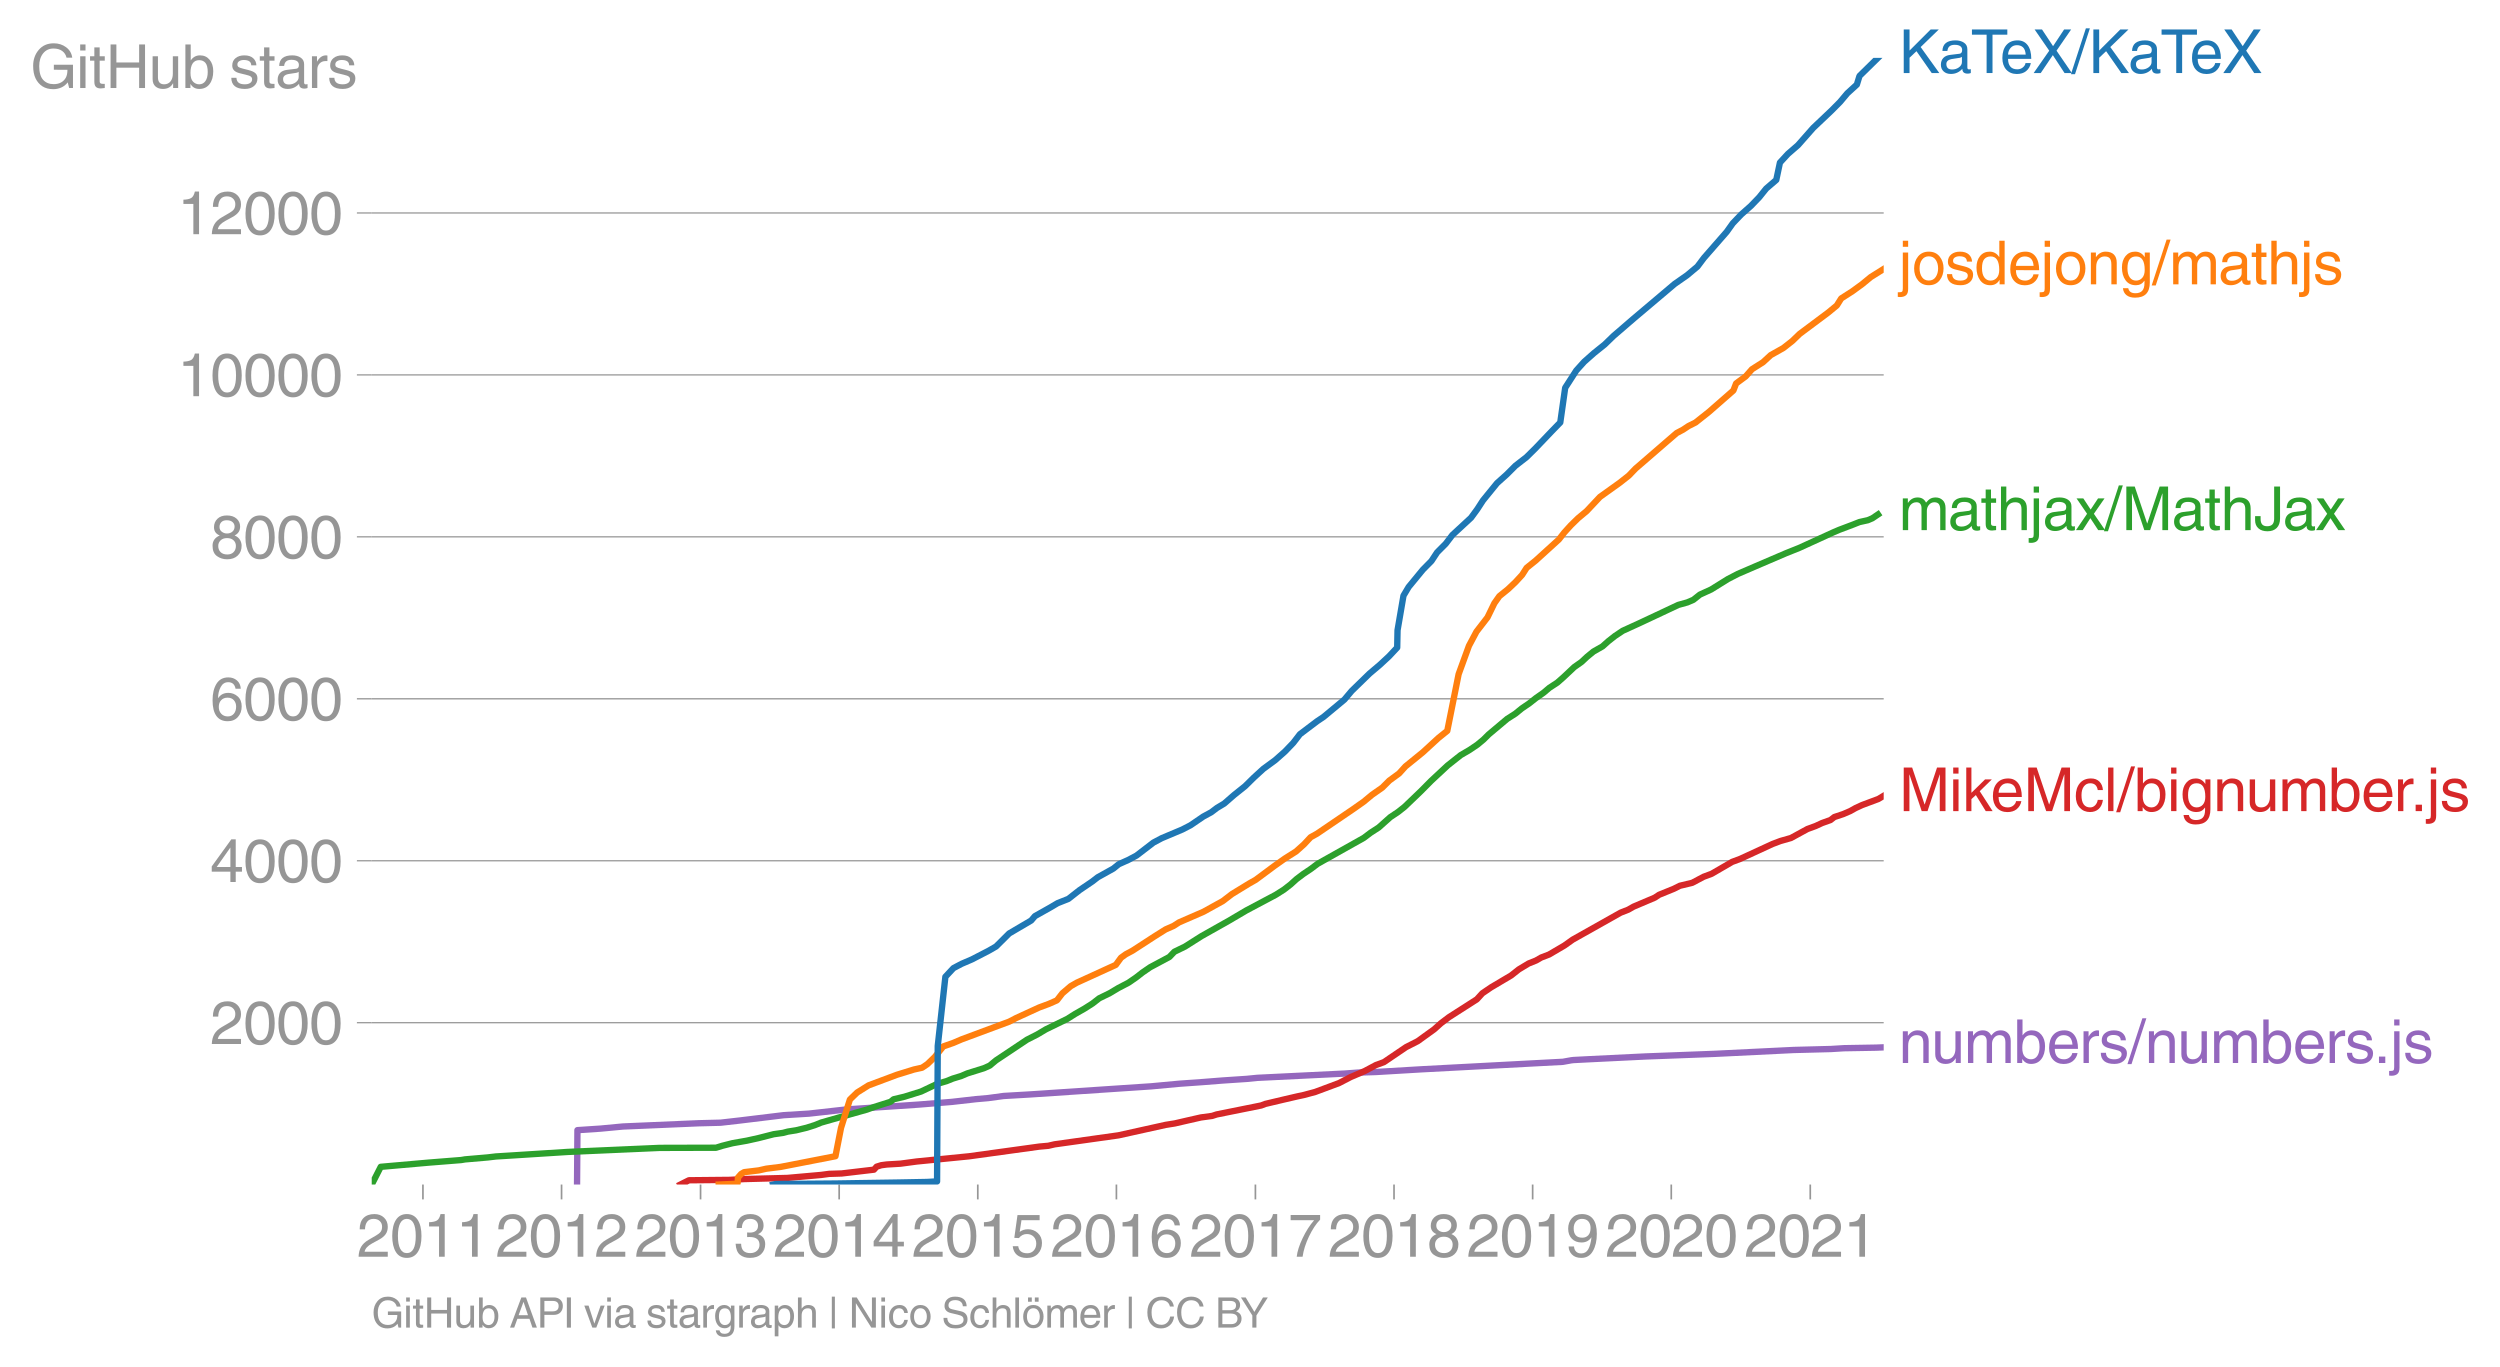 <svg height="430.553" viewBox="0 0 590.483 322.915" width="787.311" xmlns="http://www.w3.org/2000/svg" xmlns:xlink="http://www.w3.org/1999/xlink"><defs><style>*{stroke-linecap:butt;stroke-linejoin:round}</style></defs><g id="figure_1"><path d="M0 322.915h590.483V0H0z" style="fill:none" id="patch_1"/><g id="axes_1"><path d="M87.796 279.786h357.12V13.674H87.796z" style="fill:none" id="patch_2"/><path clip-path="url(#p06b84fd3a1)" d="m136.293 279.786.095-12.852 5.484-.364 5.27-.497 17.857-.765 5.201-.134 4.522-.516 10.4-1.263 5.94-.363 8.884-.995 17.095-1.147 7.768-.631 5.728-.65 2.866-.25 3.645-.496 6.238-.364 28.59-1.912 6.603-.612 5.643-.402 4.616-.363 5.711-.383 2.527-.248 20.712-1.014 3.084-.23 4.216-.134 10.96-.65 33.196-1.76 2.016-.363.517-.057 3.707-.191 13.285-.65 16.232-.613 18.74-.918 8.837-.23 3.084-.19 7.597-.134 1.416-.058h0" style="fill:none;stroke:#9467bd;stroke-linecap:square;stroke-width:1.5" id="line2d_1"/><g id="matplotlib.axis_1"><g id="xtick_1"><g id="line2d_2"><defs><path d="M0 0v3.5" id="ma96251c763" style="stroke:#969696;stroke-width:.4"/></defs><use style="fill:#969696;stroke:#969696;stroke-width:.4" x="99.893" xlink:href="#ma96251c763" y="279.786"/></g><g style="fill:#969696" transform="matrix(.14 0 0 -.14 84.322 296.835)" id="text_1"><defs><path d="M281 2888q0 793 409 1202 410 410 1148 410 618 0 1012-375t394-969q0-462-227-780-226-317-667-557l-775-425q-684-375-775-863h2444V0H166q25 634 275 1056t781 728l806 469q322 185 469 383t147 545q0 344-241 578-240 235-650 235-453 0-678-299-225-298-231-807H281z" id="HelveticaWorld-Regular-32" transform="scale(.016)"/><path d="M2719 2188q0 903-239 1354-239 452-702 452-453 0-697-452-243-451-243-1354 0-875 240-1340 241-464 700-464 463 0 702 448 239 449 239 1356zm603 0q0-1107-400-1709-400-601-1144-601-772 0-1156 623-384 624-384 1687 0 1090 393 1701 394 611 1147 611 744 0 1144-608t400-1704z" id="HelveticaWorld-Regular-30" transform="scale(.016)"/><path d="M2297 0h-600v3194H647v447q550 18 818 176 269 158 391 683h441V0z" id="HelveticaWorld-Regular-31" transform="scale(.016)"/></defs><use xlink:href="#HelveticaWorld-Regular-32"/><use x="55.615" xlink:href="#HelveticaWorld-Regular-30"/><use x="111.23" xlink:href="#HelveticaWorld-Regular-31"/><use x="166.846" xlink:href="#HelveticaWorld-Regular-31"/></g></g><g id="xtick_2"><use style="fill:#969696;stroke:#969696;stroke-width:.4" x="132.634" xlink:href="#ma96251c763" y="279.786" id="line2d_3"/><g style="fill:#969696" transform="matrix(.14 0 0 -.14 117.063 296.835)" id="text_2"><use xlink:href="#HelveticaWorld-Regular-32"/><use x="55.615" xlink:href="#HelveticaWorld-Regular-30"/><use x="111.23" xlink:href="#HelveticaWorld-Regular-31"/><use x="166.846" xlink:href="#HelveticaWorld-Regular-32"/></g></g><g id="xtick_3"><use style="fill:#969696;stroke:#969696;stroke-width:.4" x="165.465" xlink:href="#ma96251c763" y="279.786" id="line2d_4"/><g style="fill:#969696" transform="matrix(.14 0 0 -.14 149.894 296.835)" id="text_3"><defs><path d="M1434 2559q141-12 294-12 397 0 626 183 230 183 230 554 0 300-214 505t-617 205q-447 0-655-263-207-262-220-703H325q0 703 369 1087 369 385 1084 385 635 0 1013-327 378-326 378-857 0-685-578-928v-13q750-256 750-1050 0-634-422-1041-422-406-1197-406-634 0-1044 333-409 333-459 1164h581q13-519 256-755 244-236 703-236 444 0 713 247t269 622q0 410-257 619-256 209-793 209-128 0-257-6v484z" id="HelveticaWorld-Regular-33" transform="scale(.016)"/></defs><use xlink:href="#HelveticaWorld-Regular-32"/><use x="55.615" xlink:href="#HelveticaWorld-Regular-30"/><use x="111.23" xlink:href="#HelveticaWorld-Regular-31"/><use x="166.846" xlink:href="#HelveticaWorld-Regular-33"/></g></g><g id="xtick_4"><use style="fill:#969696;stroke:#969696;stroke-width:.4" x="198.206" xlink:href="#ma96251c763" y="279.786" id="line2d_5"/><g style="fill:#969696" transform="matrix(.14 0 0 -.14 182.635 296.835)" id="text_4"><defs><path d="M678 1581h1447v2041h-12L678 1581zm2010-487V0h-563v1094H159v550l2063 2856h466V1581h659v-487h-659z" id="HelveticaWorld-Regular-34" transform="scale(.016)"/></defs><use xlink:href="#HelveticaWorld-Regular-32"/><use x="55.615" xlink:href="#HelveticaWorld-Regular-30"/><use x="111.23" xlink:href="#HelveticaWorld-Regular-31"/><use x="166.846" xlink:href="#HelveticaWorld-Regular-34"/></g></g><g id="xtick_5"><use style="fill:#969696;stroke:#969696;stroke-width:.4" x="230.947" xlink:href="#ma96251c763" y="279.786" id="line2d_6"/><g style="fill:#969696" transform="matrix(.14 0 0 -.14 215.376 296.835)" id="text_5"><defs><path d="M941 2619q372 281 872 281 606 0 1042-403t436-1038q0-690-421-1139-420-448-1179-448-660 0-1041 323-381 324-444 918h582q43-363 284-555t669-192q415 0 681 287 266 288 266 735 0 456-279 731-278 275-718 275-500 0-835-428l-484 25 337 2406h2332v-544H1131L941 2619z" id="HelveticaWorld-Regular-35" transform="scale(.016)"/></defs><use xlink:href="#HelveticaWorld-Regular-32"/><use x="55.615" xlink:href="#HelveticaWorld-Regular-30"/><use x="111.23" xlink:href="#HelveticaWorld-Regular-31"/><use x="166.846" xlink:href="#HelveticaWorld-Regular-35"/></g></g><g id="xtick_6"><use style="fill:#969696;stroke:#969696;stroke-width:.4" x="263.688" xlink:href="#ma96251c763" y="279.786" id="line2d_7"/><g style="fill:#969696" transform="matrix(.14 0 0 -.14 248.117 296.835)" id="text_6"><defs><path d="M903 1381q0-440 262-719 263-278 685-278 403 0 642 284 239 285 239 748 0 403-236 675t-670 272q-422 0-672-266t-250-716zm1766 1922q-63 344-255 517-192 174-520 174-519 0-791-507-272-506-278-1159l13-12q359 553 1068 553 566 0 988-375t422-1053q0-672-400-1118-400-445-1078-445-782 0-1188 556-406 557-406 1660 0 1062 415 1734 416 672 1247 672 538 0 910-321 372-320 403-876h-550z" id="HelveticaWorld-Regular-36" transform="scale(.016)"/></defs><use xlink:href="#HelveticaWorld-Regular-32"/><use x="55.615" xlink:href="#HelveticaWorld-Regular-30"/><use x="111.23" xlink:href="#HelveticaWorld-Regular-31"/><use x="166.846" xlink:href="#HelveticaWorld-Regular-36"/></g></g><g id="xtick_7"><use style="fill:#969696;stroke:#969696;stroke-width:.4" x="296.518" xlink:href="#ma96251c763" y="279.786" id="line2d_8"/><g style="fill:#969696" transform="matrix(.14 0 0 -.14 280.948 296.835)" id="text_7"><defs><path d="M238 4403h3109v-494q-641-653-1172-1766Q1644 1031 1497 0H878q94 850 622 1954 528 1105 1213 1899H238v550z" id="HelveticaWorld-Regular-37" transform="scale(.016)"/></defs><use xlink:href="#HelveticaWorld-Regular-32"/><use x="55.615" xlink:href="#HelveticaWorld-Regular-30"/><use x="111.23" xlink:href="#HelveticaWorld-Regular-31"/><use x="166.846" xlink:href="#HelveticaWorld-Regular-37"/></g></g><g id="xtick_8"><use style="fill:#969696;stroke:#969696;stroke-width:.4" x="329.259" xlink:href="#ma96251c763" y="279.786" id="line2d_9"/><g style="fill:#969696" transform="matrix(.14 0 0 -.14 313.689 296.835)" id="text_8"><defs><path d="M1766 2597q347 0 573 198 227 199 227 527 0 294-218 483-217 189-620 189-359 0-555-199-195-198-195-504 0-328 244-511t544-183zm6-484q-434 0-681-241t-247-591q0-403 250-650t712-247q410 0 655 247t245 657q0 350-245 587-245 238-689 238zm1378 1228q0-678-578-947 397-178 567-471 170-292 170-623 0-641-413-1032-412-390-1112-390-612 0-1076 336T244 1306q0 763 762 1082-609 243-609 875 0 531 361 884t1001 353q641 0 1016-333t375-826z" id="HelveticaWorld-Regular-38" transform="scale(.016)"/></defs><use xlink:href="#HelveticaWorld-Regular-32"/><use x="55.615" xlink:href="#HelveticaWorld-Regular-30"/><use x="111.23" xlink:href="#HelveticaWorld-Regular-31"/><use x="166.846" xlink:href="#HelveticaWorld-Regular-38"/></g></g><g id="xtick_9"><use style="fill:#969696;stroke:#969696;stroke-width:.4" x="362" xlink:href="#ma96251c763" y="279.786" id="line2d_10"/><g style="fill:#969696" transform="matrix(.14 0 0 -.14 346.43 296.835)" id="text_9"><defs><path d="M1766 2009q384 0 624 259 241 260 241 766 0 416-228 688t-681 272q-391 0-632-275-240-275-240-738 0-472 225-722t691-250zm-82-506q-640 0-1028 397-387 397-387 1056 0 666 390 1105 391 439 1057 439 775 0 1175-522t400-1565q0-1082-410-1809-409-726-1225-726-637 0-987 358t-350 845h565q25-337 220-536 196-198 540-198 487 0 737 434 250 435 344 1247l-12 13q-363-538-1029-538z" id="HelveticaWorld-Regular-39" transform="scale(.016)"/></defs><use xlink:href="#HelveticaWorld-Regular-32"/><use x="55.615" xlink:href="#HelveticaWorld-Regular-30"/><use x="111.23" xlink:href="#HelveticaWorld-Regular-31"/><use x="166.846" xlink:href="#HelveticaWorld-Regular-39"/></g></g><g id="xtick_10"><use style="fill:#969696;stroke:#969696;stroke-width:.4" x="394.741" xlink:href="#ma96251c763" y="279.786" id="line2d_11"/><g style="fill:#969696" transform="matrix(.14 0 0 -.14 379.17 296.835)" id="text_10"><use xlink:href="#HelveticaWorld-Regular-32"/><use x="55.615" xlink:href="#HelveticaWorld-Regular-30"/><use x="111.23" xlink:href="#HelveticaWorld-Regular-32"/><use x="166.846" xlink:href="#HelveticaWorld-Regular-30"/></g></g><g id="xtick_11"><use style="fill:#969696;stroke:#969696;stroke-width:.4" x="427.572" xlink:href="#ma96251c763" y="279.786" id="line2d_12"/><g style="fill:#969696" transform="matrix(.14 0 0 -.14 412.001 296.835)" id="text_11"><use xlink:href="#HelveticaWorld-Regular-32"/><use x="55.615" xlink:href="#HelveticaWorld-Regular-30"/><use x="111.23" xlink:href="#HelveticaWorld-Regular-32"/><use x="166.846" xlink:href="#HelveticaWorld-Regular-31"/></g></g></g><g id="matplotlib.axis_2"><g id="ytick_1"><path clip-path="url(#p06b84fd3a1)" d="M87.796 241.554h357.12" style="fill:none;stroke:#969696;stroke-linecap:square;stroke-width:.3" id="line2d_13"/><g id="line2d_14"><defs><path d="M0 0h-3.5" id="m37f4bc451c" style="stroke:#969696;stroke-width:.3"/></defs><use style="fill:#969696;stroke:#969696;stroke-width:.3" x="87.796" xlink:href="#m37f4bc451c" y="241.554"/></g><g style="fill:#969696" transform="matrix(.14 0 0 -.14 49.655 246.579)" id="text_12"><use xlink:href="#HelveticaWorld-Regular-32"/><use x="55.615" xlink:href="#HelveticaWorld-Regular-30"/><use x="111.23" xlink:href="#HelveticaWorld-Regular-30"/><use x="166.846" xlink:href="#HelveticaWorld-Regular-30"/></g></g><g id="ytick_2"><path clip-path="url(#p06b84fd3a1)" d="M87.796 203.303h357.12" style="fill:none;stroke:#969696;stroke-linecap:square;stroke-width:.3" id="line2d_15"/><use style="fill:#969696;stroke:#969696;stroke-width:.3" x="87.796" xlink:href="#m37f4bc451c" y="203.303" id="line2d_16"/><g style="fill:#969696" transform="matrix(.14 0 0 -.14 49.655 208.328)" id="text_13"><use xlink:href="#HelveticaWorld-Regular-34"/><use x="55.615" xlink:href="#HelveticaWorld-Regular-30"/><use x="111.23" xlink:href="#HelveticaWorld-Regular-30"/><use x="166.846" xlink:href="#HelveticaWorld-Regular-30"/></g></g><g id="ytick_3"><path clip-path="url(#p06b84fd3a1)" d="M87.796 165.052h357.12" style="fill:none;stroke:#969696;stroke-linecap:square;stroke-width:.3" id="line2d_17"/><use style="fill:#969696;stroke:#969696;stroke-width:.3" x="87.796" xlink:href="#m37f4bc451c" y="165.052" id="line2d_18"/><g style="fill:#969696" transform="matrix(.14 0 0 -.14 49.655 170.077)" id="text_14"><use xlink:href="#HelveticaWorld-Regular-36"/><use x="55.615" xlink:href="#HelveticaWorld-Regular-30"/><use x="111.23" xlink:href="#HelveticaWorld-Regular-30"/><use x="166.846" xlink:href="#HelveticaWorld-Regular-30"/></g></g><g id="ytick_4"><path clip-path="url(#p06b84fd3a1)" d="M87.796 126.801h357.12" style="fill:none;stroke:#969696;stroke-linecap:square;stroke-width:.3" id="line2d_19"/><use style="fill:#969696;stroke:#969696;stroke-width:.3" x="87.796" xlink:href="#m37f4bc451c" y="126.801" id="line2d_20"/><g style="fill:#969696" transform="matrix(.14 0 0 -.14 49.655 131.826)" id="text_15"><use xlink:href="#HelveticaWorld-Regular-38"/><use x="55.615" xlink:href="#HelveticaWorld-Regular-30"/><use x="111.23" xlink:href="#HelveticaWorld-Regular-30"/><use x="166.846" xlink:href="#HelveticaWorld-Regular-30"/></g></g><g id="ytick_5"><path clip-path="url(#p06b84fd3a1)" d="M87.796 88.55h357.12" style="fill:none;stroke:#969696;stroke-linecap:square;stroke-width:.3" id="line2d_21"/><use style="fill:#969696;stroke:#969696;stroke-width:.3" x="87.796" xlink:href="#m37f4bc451c" y="88.55" id="line2d_22"/><g style="fill:#969696" transform="matrix(.14 0 0 -.14 41.87 93.575)" id="text_16"><use xlink:href="#HelveticaWorld-Regular-31"/><use x="55.615" xlink:href="#HelveticaWorld-Regular-30"/><use x="111.23" xlink:href="#HelveticaWorld-Regular-30"/><use x="166.846" xlink:href="#HelveticaWorld-Regular-30"/><use x="222.461" xlink:href="#HelveticaWorld-Regular-30"/></g></g><g id="ytick_6"><path clip-path="url(#p06b84fd3a1)" d="M87.796 50.3h357.12" style="fill:none;stroke:#969696;stroke-linecap:square;stroke-width:.3" id="line2d_23"/><use style="fill:#969696;stroke:#969696;stroke-width:.3" x="87.796" xlink:href="#m37f4bc451c" y="50.299" id="line2d_24"/><g style="fill:#969696" transform="matrix(.14 0 0 -.14 41.87 55.324)" id="text_17"><use xlink:href="#HelveticaWorld-Regular-31"/><use x="55.615" xlink:href="#HelveticaWorld-Regular-32"/><use x="111.23" xlink:href="#HelveticaWorld-Regular-30"/><use x="166.846" xlink:href="#HelveticaWorld-Regular-30"/><use x="222.461" xlink:href="#HelveticaWorld-Regular-30"/></g></g><g style="fill:#969696" transform="matrix(.14 0 0 -.14 7.2 20.79)" id="text_18"><defs><path d="M2463 2456h2018V0h-403l-150 594q-294-375-691-546-396-170-824-170-691 0-1155 301-464 302-721 833-256 532-256 1326 0 990 589 1684t1586 694q744 0 1300-416 557-416 647-1100h-600q-109 453-462 709-353 257-916 257-678 0-1091-511-412-511-412-1352 0-978 409-1436 410-458 1119-458 463 0 783 183t492 497q172 314 172 836H2463v531z" id="HelveticaWorld-Regular-47" transform="scale(.016)"/><path d="M422 3956v638h562v-638H422zM984 0H422v3347h562V0z" id="HelveticaWorld-Regular-69" transform="scale(.016)"/><path d="M1100 2881V703q0-128 70-195 71-67 252-67h216V0q-307-44-422-44-353 0-516 169-162 169-162 547v2209H84v466h454v934h562v-934h538v-466h-538z" id="HelveticaWorld-Regular-74" transform="scale(.016)"/><path d="M4153 0h-622v2144H1131V0H519v4594h612V2694h2400v1900h622V0z" id="HelveticaWorld-Regular-48" transform="scale(.016)"/><path d="M391 3347h562V1125q0-369 167-552 168-182 480-182 434 0 678 307 244 308 244 805v1844h562V0h-531v488l-12 12Q2222-97 1478-97q-481 0-784 262-303 263-303 776v2406z" id="HelveticaWorld-Regular-75" transform="scale(.016)"/><path d="M2778 1684q0 672-238 963-237 291-677 291-447-7-676-349-228-342-228-989 0-659 275-934t641-275q416 0 659 342 244 342 244 951zM422 0v4594h562V2925h13q359 519 969 519 625 0 1009-464t384-1208q0-838-388-1354Q2584-97 1888-97q-613 0-922 513h-13V0H422z" id="HelveticaWorld-Regular-62" transform="scale(.016)"/><path d="M2309 2394q-12 300-214 431-201 131-579 131-275 0-471-122-195-121-195-350 0-181 115-267 116-86 501-183l556-140q506-128 723-327 218-198 218-554 0-494-361-802T1638-97Q934-97 573 195q-360 293-367 880h544q13-347 230-516 217-168 651-168 353 0 561 140 208 141 208 391 0 178-135 284-134 107-531 197l-653 160q-397 100-586 298t-189 514q0 494 353 781 354 288 922 288 607 0 930-296 323-295 342-754h-544z" id="HelveticaWorld-Regular-73" transform="scale(.016)"/><path d="M2456 1709q-62-65-245-106-183-40-683-106-369-44-542-182-173-137-173-362 0-275 146-428 147-153 469-153 403 0 715 229 313 230 313 558v550zM397 2328q19 566 367 841 349 275 1014 275 531 0 890-241 360-240 360-694V581q0-197 178-197 72 0 185 25V0q-153-63-319-63-288 0-429 123-140 124-146 387Q2016-97 1288-97q-475 0-763 269-287 269-287 700 0 441 250 712 250 272 728 329l993 121q269 41 269 397 0 263-195 403-195 141-592 141-353 0-543-156-189-156-226-491H397z" id="HelveticaWorld-Regular-61" transform="scale(.016)"/><path d="M984 0H422v3347h531v-556h13q365 653 940 653 91 0 147-19v-584h-209q-378 0-619-257-241-256-241-637V0z" id="HelveticaWorld-Regular-72" transform="scale(.016)"/></defs><use xlink:href="#HelveticaWorld-Regular-47"/><use x="77.1" xlink:href="#HelveticaWorld-Regular-69"/><use x="99.121" xlink:href="#HelveticaWorld-Regular-74"/><use x="126.807" xlink:href="#HelveticaWorld-Regular-48"/><use x="199.805" xlink:href="#HelveticaWorld-Regular-75"/><use x="254.59" xlink:href="#HelveticaWorld-Regular-62"/><use x="311.084" xlink:href="#HelveticaWorld-Regular-20"/><use x="335.498" xlink:href="#HelveticaWorld-Regular-73"/><use x="385.498" xlink:href="#HelveticaWorld-Regular-74"/><use x="413.184" xlink:href="#HelveticaWorld-Regular-61"/><use x="468.115" xlink:href="#HelveticaWorld-Regular-72"/><use x="500.684" xlink:href="#HelveticaWorld-Regular-73"/></g></g><path clip-path="url(#p06b84fd3a1)" d="m160.696 279.786 2.025-1.014 9.631-.095 3.456-.192 10.183-.267 7.956-.708 1.872-.249 2.971-.095 7.628-.9.633-.707 1.103-.344 1.296-.172 3.225-.191 3.85-.517 12.332-1.224 16.62-2.295 2.125-.191 1.489-.344 15.083-2.123 11.131-2.468 2.162-.344 3.064-.707 3.117-.708 2.66-.364 1.057-.344 10.533-2.123.946-.363 4.443-1.052 3.05-.708 1.677-.363 2.634-.708 5.643-2.103 2.732-1.416 3.306-1.415 2.655-1.415 1.883-.689 5.22-3.538 2.777-1.415 3.893-2.812 1.577-1.415 1.862-1.415 6.629-4.246 1.293-1.415 2.047-1.397 4.774-2.83 1.79-1.416 2.311-1.396 1.76-.707 1.23-.708 1.85-.708 3.621-2.123 1.963-1.396 11.317-6.368 1.806-.708 1.24-.708 5-2.123 1.05-.688 3.477-1.415 1.412-.708 2.937-.708 2.668-1.415 1.903-.708 4.843-2.811 1.9-.708 7.64-3.519 1.87-.708 2.48-.707 3.892-2.123 1.937-.708 1.526-.707 1.988-.708.91-.708 2.12-.707 1.637-.708 1.261-.708 1.531-.707 3.846-1.435 1.239-.746h0" style="fill:none;stroke:#d62728;stroke-linecap:square;stroke-width:1.5" id="line2d_25"/><path clip-path="url(#p06b84fd3a1)" d="m87.796 279.786 2.132-4.189 11.316-.994 7.697-.612.894-.153 5.352-.46 1.935-.229 3.694-.23 13.227-.84 21.77-.957 13.307-.038 1.49-.46 2.412-.611 3.371-.593 2.757-.612 3.6-.918 2.165-.306 1.163-.306 1.934-.306 2.526-.612 1.921-.612 1.512-.612 6.441-1.836 4.354-1.224 1.69-.612 3.881-1.224.71-.593 2.575-.612 3.93-1.224 3.868-1.836 2.122-.612 1.512-.612 1.995-.612 1.424-.612 3.92-1.224 1.368-.612 1.467-1.224 7.339-4.897 2.406-1.224 2.062-1.224 5.018-2.448 1.913-1.205 2.154-1.224 1.928-1.224 1.571-1.224 2.5-1.224 2.051-1.224 2.349-1.224 1.787-1.224 1.551-1.205 1.78-1.224 4.57-2.448 1.17-1.224 2.518-1.224 3.86-2.448 6.481-3.653 4.16-2.448 6.915-3.672 1.937-1.224 1.58-1.224 1.349-1.224 1.611-1.224 1.826-1.224 1.625-1.224 10.875-6.101 1.624-1.224 1.894-1.224 2.745-2.448 1.835-1.224 1.526-1.205 3.831-3.672 2.428-2.449 3.916-3.652 3.092-2.449 2.092-1.224 1.819-1.224 1.477-1.224 1.233-1.224 4.372-3.672 1.92-1.224 1.502-1.224 1.793-1.224 1.55-1.224 1.752-1.224 1.46-1.224 1.846-1.205 1.397-1.224 2.602-2.448 1.732-1.224 1.313-1.224 1.5-1.224 2.146-1.224 1.37-1.224 1.556-1.224 1.828-1.224 4.018-1.836 3.912-1.836 5.208-2.448 2.137-.593 1.42-.612 1.546-1.224 2.672-1.224 3.935-2.448 2.363-1.224 4.257-1.836 7.137-3.06 3.062-1.225 8.035-3.672 1.43-.612 3.242-1.224 1.547-.612 1.98-.44 1.076-.459 1.327-.898h0" style="fill:none;stroke:#2ca02c;stroke-linecap:square;stroke-width:1.5" id="line2d_26"/><g style="fill:#1f77b4" transform="matrix(.14 0 0 -.14 448.487 17.25)" id="text_19"><defs><path d="M1131 0H519v4594h612V2369l2228 2225h860L2303 2741 4269 0h-800L1863 2303l-732-690V0z" id="HelveticaWorld-Regular-4b" transform="scale(.016)"/><path d="M1625 4044H78v550h3731v-550H2247V0h-622v4044z" id="HelveticaWorld-Regular-54" transform="scale(.016)"/><path d="M2719 1941q-44 543-288 770-243 227-647 227-409 0-661-288-251-287-267-709h1863zm537-891q-93-519-509-859-366-288-963-294-703 6-1116 461-412 455-412 1223 0 882 425 1372 425 491 1182 491 678 0 1059-507 381-506 381-1446H856q0-525 244-813 244-287 731-287 344 0 591 207 247 208 272 452h562z" id="HelveticaWorld-Regular-65" transform="scale(.016)"/><path d="M4116 0h-769L2113 1888 838 0H91l1643 2356L191 4594h781l1166-1760 1165 1760h741L2503 2356 4116 0z" id="HelveticaWorld-Regular-58" transform="scale(.016)"/><path d="M319-122h-428l1575 4838h422L319-122z" id="HelveticaWorld-Regular-2f" transform="scale(.016)"/></defs><use xlink:href="#HelveticaWorld-Regular-4b"/><use x="67.188" xlink:href="#HelveticaWorld-Regular-61"/><use x="122.119" xlink:href="#HelveticaWorld-Regular-54"/><use x="170.611" xlink:href="#HelveticaWorld-Regular-65"/><use x="226.031" xlink:href="#HelveticaWorld-Regular-58"/><use x="292.145" xlink:href="#HelveticaWorld-Regular-2f"/><use x="319.928" xlink:href="#HelveticaWorld-Regular-4b"/><use x="387.115" xlink:href="#HelveticaWorld-Regular-61"/><use x="442.047" xlink:href="#HelveticaWorld-Regular-54"/><use x="490.539" xlink:href="#HelveticaWorld-Regular-65"/><use x="545.959" xlink:href="#HelveticaWorld-Regular-58"/></g><g style="fill:#ff7f0e" transform="matrix(.14 0 0 -.14 448.487 67.151)" id="text_20"><defs><path d="M984 3956H422v638h562v-638zm0-4450q0-478-227-664-226-186-629-186-115 0-237 19v487H38q237 0 310 71 74 70 74 339v3775h562V-494z" id="HelveticaWorld-Regular-6a" transform="scale(.016)"/><path d="M813 1678q0-559 253-920t718-361q482 0 732 378t250 903q0 531-250 901-250 371-732 371-446 0-709-349-262-348-262-923zm-575 0q0 747 415 1256 416 510 1131 510 732 0 1144-516 413-515 413-1250 0-737-410-1256Q2522-97 1784-97q-709 0-1128 503-418 503-418 1272z" id="HelveticaWorld-Regular-6f" transform="scale(.016)"/><path d="M838 1684q0-621 246-957 247-336 657-336 390 0 652 287 263 288 263 838 0 706-224 1064-223 358-679 358-434 0-675-285-240-284-240-969zM3225 0h-531v459h-13Q2363-97 1716-97q-697 0-1079 531-381 532-381 1338 0 744 378 1208 379 464 1016 464 628 0 1000-569l13 38v1681h562V0z" id="HelveticaWorld-Regular-64" transform="scale(.016)"/><path d="M3150 0h-566v2059q0 475-166 677-165 202-549 202-378 0-632-288-253-287-253-825V0H422v3347h531v-472h13q397 569 1012 569 569 0 870-302 302-301 302-864V0z" id="HelveticaWorld-Regular-6e" transform="scale(.016)"/><path d="M831 1684q0-615 244-954t659-339q404 0 660 293 256 294 256 832 0 706-224 1064-223 358-679 358-459 0-688-305-228-305-228-949zM3188 191q0-807-388-1203-387-397-1169-397-562 0-895 259T353-409h563q43-244 226-388t530-144q472 0 712 254 241 253 241 821v238h-12Q2297-97 1722-97q-716 0-1094 528T250 1772q0 744 381 1208 382 464 1013 464 634 0 1000-569h12v472h532V191z" id="HelveticaWorld-Regular-67" transform="scale(.016)"/><path d="M422 3347h531v-472h13q378 569 1012 569 628 0 891-544 240 294 465 419t557 125q434 0 735-285 302-284 302-843V0h-562v2163q0 390-147 582-147 193-475 193-331 0-560-269-228-269-228-628V0h-562v2316q0 290-135 456-134 166-390 166-403 0-644-300t-241-813V0H422v3347z" id="HelveticaWorld-Regular-6d" transform="scale(.016)"/><path d="M3150 0h-566v2188q0 403-156 576-156 174-509 174-435 0-685-282-250-281-250-831V0H422v4594h562V2900h13q384 544 981 544 550 0 861-288 311-287 311-878V0z" id="HelveticaWorld-Regular-68" transform="scale(.016)"/></defs><use xlink:href="#HelveticaWorld-Regular-6a"/><use x="22.021" xlink:href="#HelveticaWorld-Regular-6f"/><use x="77.93" xlink:href="#HelveticaWorld-Regular-73"/><use x="126.93" xlink:href="#HelveticaWorld-Regular-64"/><use x="183.912" xlink:href="#HelveticaWorld-Regular-65"/><use x="239.332" xlink:href="#HelveticaWorld-Regular-6a"/><use x="261.354" xlink:href="#HelveticaWorld-Regular-6f"/><use x="317.262" xlink:href="#HelveticaWorld-Regular-6e"/><use x="372.438" xlink:href="#HelveticaWorld-Regular-67"/><use x="428.346" xlink:href="#HelveticaWorld-Regular-2f"/><use x="456.129" xlink:href="#HelveticaWorld-Regular-6d"/><use x="539.137" xlink:href="#HelveticaWorld-Regular-61"/><use x="594.068" xlink:href="#HelveticaWorld-Regular-74"/><use x="621.754" xlink:href="#HelveticaWorld-Regular-68"/><use x="676.93" xlink:href="#HelveticaWorld-Regular-6a"/><use x="698.951" xlink:href="#HelveticaWorld-Regular-73"/></g><g style="fill:#2ca02c" transform="matrix(.14 0 0 -.14 448.487 125.21)" id="text_21"><defs><path d="M3138 0h-725l-825 1259L781 0H72l1169 1722L128 3347h716l775-1178 781 1178h684L1959 1722 3138 0z" id="HelveticaWorld-Regular-78" transform="scale(.016)"/><path d="M4319 0v2713q0 53 6 520t6 626h-18L3028 0h-615L1125 3853h-19q0-231 6-659 7-428 7-481V0H519v4594h887L2713 709h18l1300 3885h891V0h-603z" id="HelveticaWorld-Regular-4d" transform="scale(.016)"/><path d="M753 1478v-312q0-372 164-565 164-192 527-192 378 0 557 198 180 199 180 596v3391h622V1241q0-660-350-1012-350-351-975-351-615 0-961 314-345 314-345 839v447h581z" id="HelveticaWorld-Regular-4a" transform="scale(.016)"/></defs><use xlink:href="#HelveticaWorld-Regular-6d"/><use x="83.008" xlink:href="#HelveticaWorld-Regular-61"/><use x="137.939" xlink:href="#HelveticaWorld-Regular-74"/><use x="165.625" xlink:href="#HelveticaWorld-Regular-68"/><use x="220.801" xlink:href="#HelveticaWorld-Regular-6a"/><use x="242.822" xlink:href="#HelveticaWorld-Regular-61"/><use x="297.754" xlink:href="#HelveticaWorld-Regular-78"/><use x="347.754" xlink:href="#HelveticaWorld-Regular-2f"/><use x="375.537" xlink:href="#HelveticaWorld-Regular-4d"/><use x="460.547" xlink:href="#HelveticaWorld-Regular-61"/><use x="515.479" xlink:href="#HelveticaWorld-Regular-74"/><use x="543.164" xlink:href="#HelveticaWorld-Regular-68"/><use x="598.34" xlink:href="#HelveticaWorld-Regular-4a"/><use x="647.914" xlink:href="#HelveticaWorld-Regular-61"/><use x="702.846" xlink:href="#HelveticaWorld-Regular-78"/></g><g style="fill:#d62728" transform="matrix(.14 0 0 -.14 448.487 191.581)" id="text_22"><defs><path d="M3200 0h-722L1434 1691l-468-422V0H422v4594h544V1931l1440 1416h716L1844 2100 3200 0z" id="HelveticaWorld-Regular-6b" transform="scale(.016)"/><path d="M2534 2222q-121 716-793 716-416 0-669-333t-253-927q0-647 234-967 235-320 681-320 300 0 519 220t281 573h544q-84-621-439-951T1722-97q-659 0-1081 451-422 452-422 1227 0 850 422 1356 422 507 1184 507 556 0 886-333t367-889h-544z" id="HelveticaWorld-Regular-63" transform="scale(.016)"/><path d="M984 0H422v4594h562V0z" id="HelveticaWorld-Regular-6c" transform="scale(.016)"/><path d="M1222 0H556v678h666V0z" id="HelveticaWorld-Regular-2e" transform="scale(.016)"/></defs><use xlink:href="#HelveticaWorld-Regular-4d"/><use x="85.01" xlink:href="#HelveticaWorld-Regular-69"/><use x="107.031" xlink:href="#HelveticaWorld-Regular-6b"/><use x="154.656" xlink:href="#HelveticaWorld-Regular-65"/><use x="210.076" xlink:href="#HelveticaWorld-Regular-4d"/><use x="295.086" xlink:href="#HelveticaWorld-Regular-63"/><use x="346.355" xlink:href="#HelveticaWorld-Regular-6c"/><use x="368.377" xlink:href="#HelveticaWorld-Regular-2f"/><use x="396.16" xlink:href="#HelveticaWorld-Regular-62"/><use x="452.654" xlink:href="#HelveticaWorld-Regular-69"/><use x="474.676" xlink:href="#HelveticaWorld-Regular-67"/><use x="530.584" xlink:href="#HelveticaWorld-Regular-6e"/><use x="585.76" xlink:href="#HelveticaWorld-Regular-75"/><use x="640.545" xlink:href="#HelveticaWorld-Regular-6d"/><use x="723.553" xlink:href="#HelveticaWorld-Regular-62"/><use x="780.047" xlink:href="#HelveticaWorld-Regular-65"/><use x="835.467" xlink:href="#HelveticaWorld-Regular-72"/><use x="863.035" xlink:href="#HelveticaWorld-Regular-2e"/><use x="890.818" xlink:href="#HelveticaWorld-Regular-6a"/><use x="912.84" xlink:href="#HelveticaWorld-Regular-73"/></g><g style="fill:#9467bd" transform="matrix(.14 0 0 -.14 448.487 251.075)" id="text_23"><use xlink:href="#HelveticaWorld-Regular-6e"/><use x="55.176" xlink:href="#HelveticaWorld-Regular-75"/><use x="109.961" xlink:href="#HelveticaWorld-Regular-6d"/><use x="192.969" xlink:href="#HelveticaWorld-Regular-62"/><use x="249.463" xlink:href="#HelveticaWorld-Regular-65"/><use x="304.883" xlink:href="#HelveticaWorld-Regular-72"/><use x="337.451" xlink:href="#HelveticaWorld-Regular-73"/><use x="387.451" xlink:href="#HelveticaWorld-Regular-2f"/><use x="415.234" xlink:href="#HelveticaWorld-Regular-6e"/><use x="470.41" xlink:href="#HelveticaWorld-Regular-75"/><use x="525.195" xlink:href="#HelveticaWorld-Regular-6d"/><use x="608.203" xlink:href="#HelveticaWorld-Regular-62"/><use x="664.697" xlink:href="#HelveticaWorld-Regular-65"/><use x="720.117" xlink:href="#HelveticaWorld-Regular-72"/><use x="752.686" xlink:href="#HelveticaWorld-Regular-73"/><use x="801.186" xlink:href="#HelveticaWorld-Regular-2e"/><use x="828.969" xlink:href="#HelveticaWorld-Regular-6a"/><use x="850.99" xlink:href="#HelveticaWorld-Regular-73"/></g><g style="fill:#969696" transform="matrix(.097 0 0 -.097 87.796 313.576)" id="text_24"><defs><path d="m2816 1888-678 2021h-13l-737-2021h1428zm-1619-550L716 0H78l1728 4594h703L4172 0h-678l-453 1338H1197z" id="HelveticaWorld-Regular-41" transform="scale(.016)"/><path d="M1141 2472h1234q466 0 700 204 234 205 234 621 0 372-225 569t-684 197H1141V2472zm0-2472H519v4594h2065q616 0 991-358t375-933q0-597-363-980-362-382-1003-382H1141V0z" id="HelveticaWorld-Regular-50" transform="scale(.016)"/><path d="M1141 0H519v4594h622V0z" id="HelveticaWorld-Regular-49" transform="scale(.016)"/><path d="M2522 3347h616L1863 0h-604L38 3347h653l872-2725h12l947 2725z" id="HelveticaWorld-Regular-76" transform="scale(.016)"/><path d="M959 1516q0-538 262-832 263-293 654-293 428 0 665 348 238 349 238 945 0 654-228 954t-687 300q-447 0-676-352-228-352-228-1070zM422 3347h531v-472h13q359 569 1000 569 647 0 1020-471 373-470 373-1201 0-819-381-1344T1888-97q-582 0-891 450h-13v-1678H422v4672z" id="HelveticaWorld-Regular-70" transform="scale(.016)"/><path d="M603 4716h466V-122H603v4838z" id="HelveticaWorld-Regular-7c" transform="scale(.016)"/><path d="M3559 4594h600V0h-690L1125 3713h-12V0H519v4594h728L3547 884h12v3710z" id="HelveticaWorld-Regular-4e" transform="scale(.016)"/><path d="M3225 3250q-19 438-327 686-307 248-810 248-507 0-779-208-271-207-271-598 0-209 118-359 119-150 425-222l1313-300q531-116 787-440 257-323 257-788 0-681-500-1036T2138-122q-610 0-962 156-351 157-623 497-272 341-272 953h582q0-512 340-794 341-281 928-281 569 0 886 202t317 573q0 338-189 505t-739 295l-990 232q-494 112-738 392t-244 689q0 619 417 1019 418 400 1165 400 843 0 1301-352 458-351 492-1114h-584z" id="HelveticaWorld-Regular-53" transform="scale(.016)"/><path d="M813 1678q0-559 253-920t718-361q482 0 732 378t250 903q0 531-250 901-250 371-732 371-446 0-709-349-262-348-262-923zm-575 0q0 747 415 1256 416 510 1131 510 732 0 1144-516 413-515 413-1250 0-737-410-1256Q2522-97 1784-97q-709 0-1128 503-418 503-418 1272zm2351 2266h-575v650h575v-650zm-1038 0H976v650h575v-650z" id="HelveticaWorld-Regular-f6" transform="scale(.016)"/><path d="M3713 3213q-104 468-434 710-329 243-854 243-678 0-1091-493-412-492-412-1329 0-969 390-1443 391-473 1132-473 487 0 838 323 352 324 474 940h603q-121-885-671-1349T2350-122q-941 0-1505 647T281 2322q0 1109 589 1751 589 643 1555 643 800 0 1297-413 497-412 591-1090h-600z" id="HelveticaWorld-Regular-43" transform="scale(.016)"/><path d="M519 4594h2015q594 0 947-322t353-834q0-310-155-565-154-254-460-395 428-162 629-431 202-269 202-691 0-593-428-975Q3194 0 2491 0H519v4594zm612-4063h1325q488 0 731 226 244 227 244 612 0 390-272 582-271 193-803 193H1131V531zm0 2119h1128q494 0 724 179 230 180 230 562 0 328-218 500-217 172-729 172H1131V2650z" id="HelveticaWorld-Regular-42" transform="scale(.016)"/><path d="M2388 0h-622v1850L31 4594h725l1319-2206 1316 2206h731L2388 1850V0z" id="HelveticaWorld-Regular-59" transform="scale(.016)"/></defs><use xlink:href="#HelveticaWorld-Regular-47"/><use x="77.1" xlink:href="#HelveticaWorld-Regular-69"/><use x="99.121" xlink:href="#HelveticaWorld-Regular-74"/><use x="126.807" xlink:href="#HelveticaWorld-Regular-48"/><use x="199.805" xlink:href="#HelveticaWorld-Regular-75"/><use x="254.59" xlink:href="#HelveticaWorld-Regular-62"/><use x="311.084" xlink:href="#HelveticaWorld-Regular-20"/><use x="335.498" xlink:href="#HelveticaWorld-Regular-41"/><use x="402.197" xlink:href="#HelveticaWorld-Regular-50"/><use x="466.846" xlink:href="#HelveticaWorld-Regular-49"/><use x="492.627" xlink:href="#HelveticaWorld-Regular-20"/><use x="517.041" xlink:href="#HelveticaWorld-Regular-76"/><use x="566.65" xlink:href="#HelveticaWorld-Regular-69"/><use x="588.672" xlink:href="#HelveticaWorld-Regular-61"/><use x="643.604" xlink:href="#HelveticaWorld-Regular-20"/><use x="668.018" xlink:href="#HelveticaWorld-Regular-73"/><use x="718.018" xlink:href="#HelveticaWorld-Regular-74"/><use x="745.703" xlink:href="#HelveticaWorld-Regular-61"/><use x="800.635" xlink:href="#HelveticaWorld-Regular-72"/><use x="832.203" xlink:href="#HelveticaWorld-Regular-67"/><use x="888.111" xlink:href="#HelveticaWorld-Regular-72"/><use x="919.68" xlink:href="#HelveticaWorld-Regular-61"/><use x="974.611" xlink:href="#HelveticaWorld-Regular-70"/><use x="1031.105" xlink:href="#HelveticaWorld-Regular-68"/><use x="1086.281" xlink:href="#HelveticaWorld-Regular-20"/><use x="1110.695" xlink:href="#HelveticaWorld-Regular-7c"/><use x="1136.672" xlink:href="#HelveticaWorld-Regular-20"/><use x="1161.086" xlink:href="#HelveticaWorld-Regular-4e"/><use x="1234.182" xlink:href="#HelveticaWorld-Regular-69"/><use x="1256.203" xlink:href="#HelveticaWorld-Regular-63"/><use x="1307.473" xlink:href="#HelveticaWorld-Regular-6f"/><use x="1363.381" xlink:href="#HelveticaWorld-Regular-20"/><use x="1387.795" xlink:href="#HelveticaWorld-Regular-53"/><use x="1454.006" xlink:href="#HelveticaWorld-Regular-63"/><use x="1505.275" xlink:href="#HelveticaWorld-Regular-68"/><use x="1560.451" xlink:href="#HelveticaWorld-Regular-6c"/><use x="1582.473" xlink:href="#HelveticaWorld-Regular-f6"/><use x="1638.381" xlink:href="#HelveticaWorld-Regular-6d"/><use x="1721.389" xlink:href="#HelveticaWorld-Regular-65"/><use x="1776.809" xlink:href="#HelveticaWorld-Regular-72"/><use x="1809.377" xlink:href="#HelveticaWorld-Regular-20"/><use x="1833.791" xlink:href="#HelveticaWorld-Regular-7c"/><use x="1859.768" xlink:href="#HelveticaWorld-Regular-20"/><use x="1884.182" xlink:href="#HelveticaWorld-Regular-43"/><use x="1956.496" xlink:href="#HelveticaWorld-Regular-43"/><use x="2028.811" xlink:href="#HelveticaWorld-Regular-20"/><use x="2053.225" xlink:href="#HelveticaWorld-Regular-42"/><use x="2116.037" xlink:href="#HelveticaWorld-Regular-59"/></g><path clip-path="url(#p06b84fd3a1)" d="m169.757 279.786 4.214-.191.252-.21.086-1.263.743-.842.713-.42 3.464-.421 1.775-.402 3.367-.42 12.96-2.525 1.313-6.694 2.095-6.694 1.723-1.664 2.686-1.683 6.707-2.505 4.025-1.243 1.91-.421 1.247-.842 1.746-1.683 2.022-2.505 2.396-.842 1.916-.822 11.259-4.189 1.613-.841 5.463-2.506 2.274-.841 1.913-.842 1.291-1.663 1.973-1.684 1.428-.822 9.213-4.208 1.227-1.683 1.137-.822 1.573-.841 5.154-3.347 2.68-1.683 1.871-.823 1.31-.841 5.763-2.506 4.56-2.524 2.175-1.664 4.1-2.506 1.487-.841 4.508-3.347 2.383-1.683 2.663-1.683 1.875-1.683 1.547-1.664 1.518-.842 8.606-5.852 2.39-1.683 2.012-1.664 2.407-1.683 1.665-1.664 2.304-1.683 1.509-1.664 4.117-3.347 3.662-3.366 2.093-1.683 2.679-13.388 2.438-6.694 1.78-3.347 2.6-3.366 1.628-3.347 1.175-1.664 2.08-1.683 1.75-1.664 1.546-1.683 1.066-1.664 2.097-1.683 5.512-5.01 1.316-1.684 1.513-1.664 1.72-1.683 2.02-1.683 3.143-3.347 4.676-3.347 2.137-1.683 1.6-1.664 9.688-8.377 1.546-.822 1.268-.842 1.67-.841 3.155-2.505 5.773-5.05.644-1.664 2.274-1.683 1.461-1.663 2.635-1.684 1.806-1.663 2.99-1.683 2.118-1.664 1.746-1.683 6.707-5.011 2.042-1.683 1.046-1.664 2.626-1.683 2.312-1.683 2.045-1.683 3.048-1.913h0" style="fill:none;stroke:#ff7f0e;stroke-linecap:square;stroke-width:1.5" id="line2d_27"/><path clip-path="url(#p06b84fd3a1)" d="m182.585 279.786.655-.134 14.209-.115 14.543-.23 6.952-.133 2.385-.134.16-31.978 1.804-16.352 1.909-2.047 1.923-1.013 2.405-1.033 3.968-2.046 1.761-1.014 3.098-3.08 5.204-3.06.882-1.032 3.634-2.047 1.715-1.013 2.554-1.014 2.607-2.046 3.02-2.047 1.31-1.013 3.678-2.047 1.284-1.033 2.255-1.013 1.94-1.033 3.987-3.06 1.944-1.033 4.86-2.046 1.964-1.014 3-2.046 1.9-1.033 1.338-1.014 1.721-1.033 2.352-2.046 2.565-2.046 2.077-2.047 2.236-2.046 2.79-2.047 2.318-2.046 1.964-2.046 1.579-2.047 4.043-3.06 1.543-1.033 4.92-4.093 1.723-2.046 4.204-4.093 2.42-2.046 2.207-2.047 1.912-2.046.082-4.093 1.402-8.167 1.218-2.046 3.364-4.093 2.021-2.046 1.351-2.047 2.034-2.046 1.558-2.047 4.423-4.092 1.494-2.047 1.327-2.046 3.319-4.074 2.285-2.046 2.045-2.047 2.63-2.046 2.071-2.047 3.907-4.093 1.987-2.046 1.16-8.186 2.633-4.093 1.848-2.046 2.304-2.046 2.53-2.028 2.114-2.046 4.747-4.093 9.686-8.186 2.932-2.046 2.443-2.047 1.536-2.046 5.364-6.14 1.462-2.046 1.953-2.046 2.31-2.047 1.971-2.046 1.643-2.046 2.38-2.047.867-4.093 1.882-2.046 2.36-2.047 3.61-4.092 4.316-4.093 2.03-2.047 1.72-2.046 2.247-2.047.63-2.046 4.363-4.284h0" style="fill:none;stroke:#1f77b4;stroke-linecap:square;stroke-width:1.5" id="line2d_28"/></g></g><defs><clipPath id="p06b84fd3a1"><path d="M87.796 13.674h357.12v266.112H87.796z"/></clipPath></defs></svg>